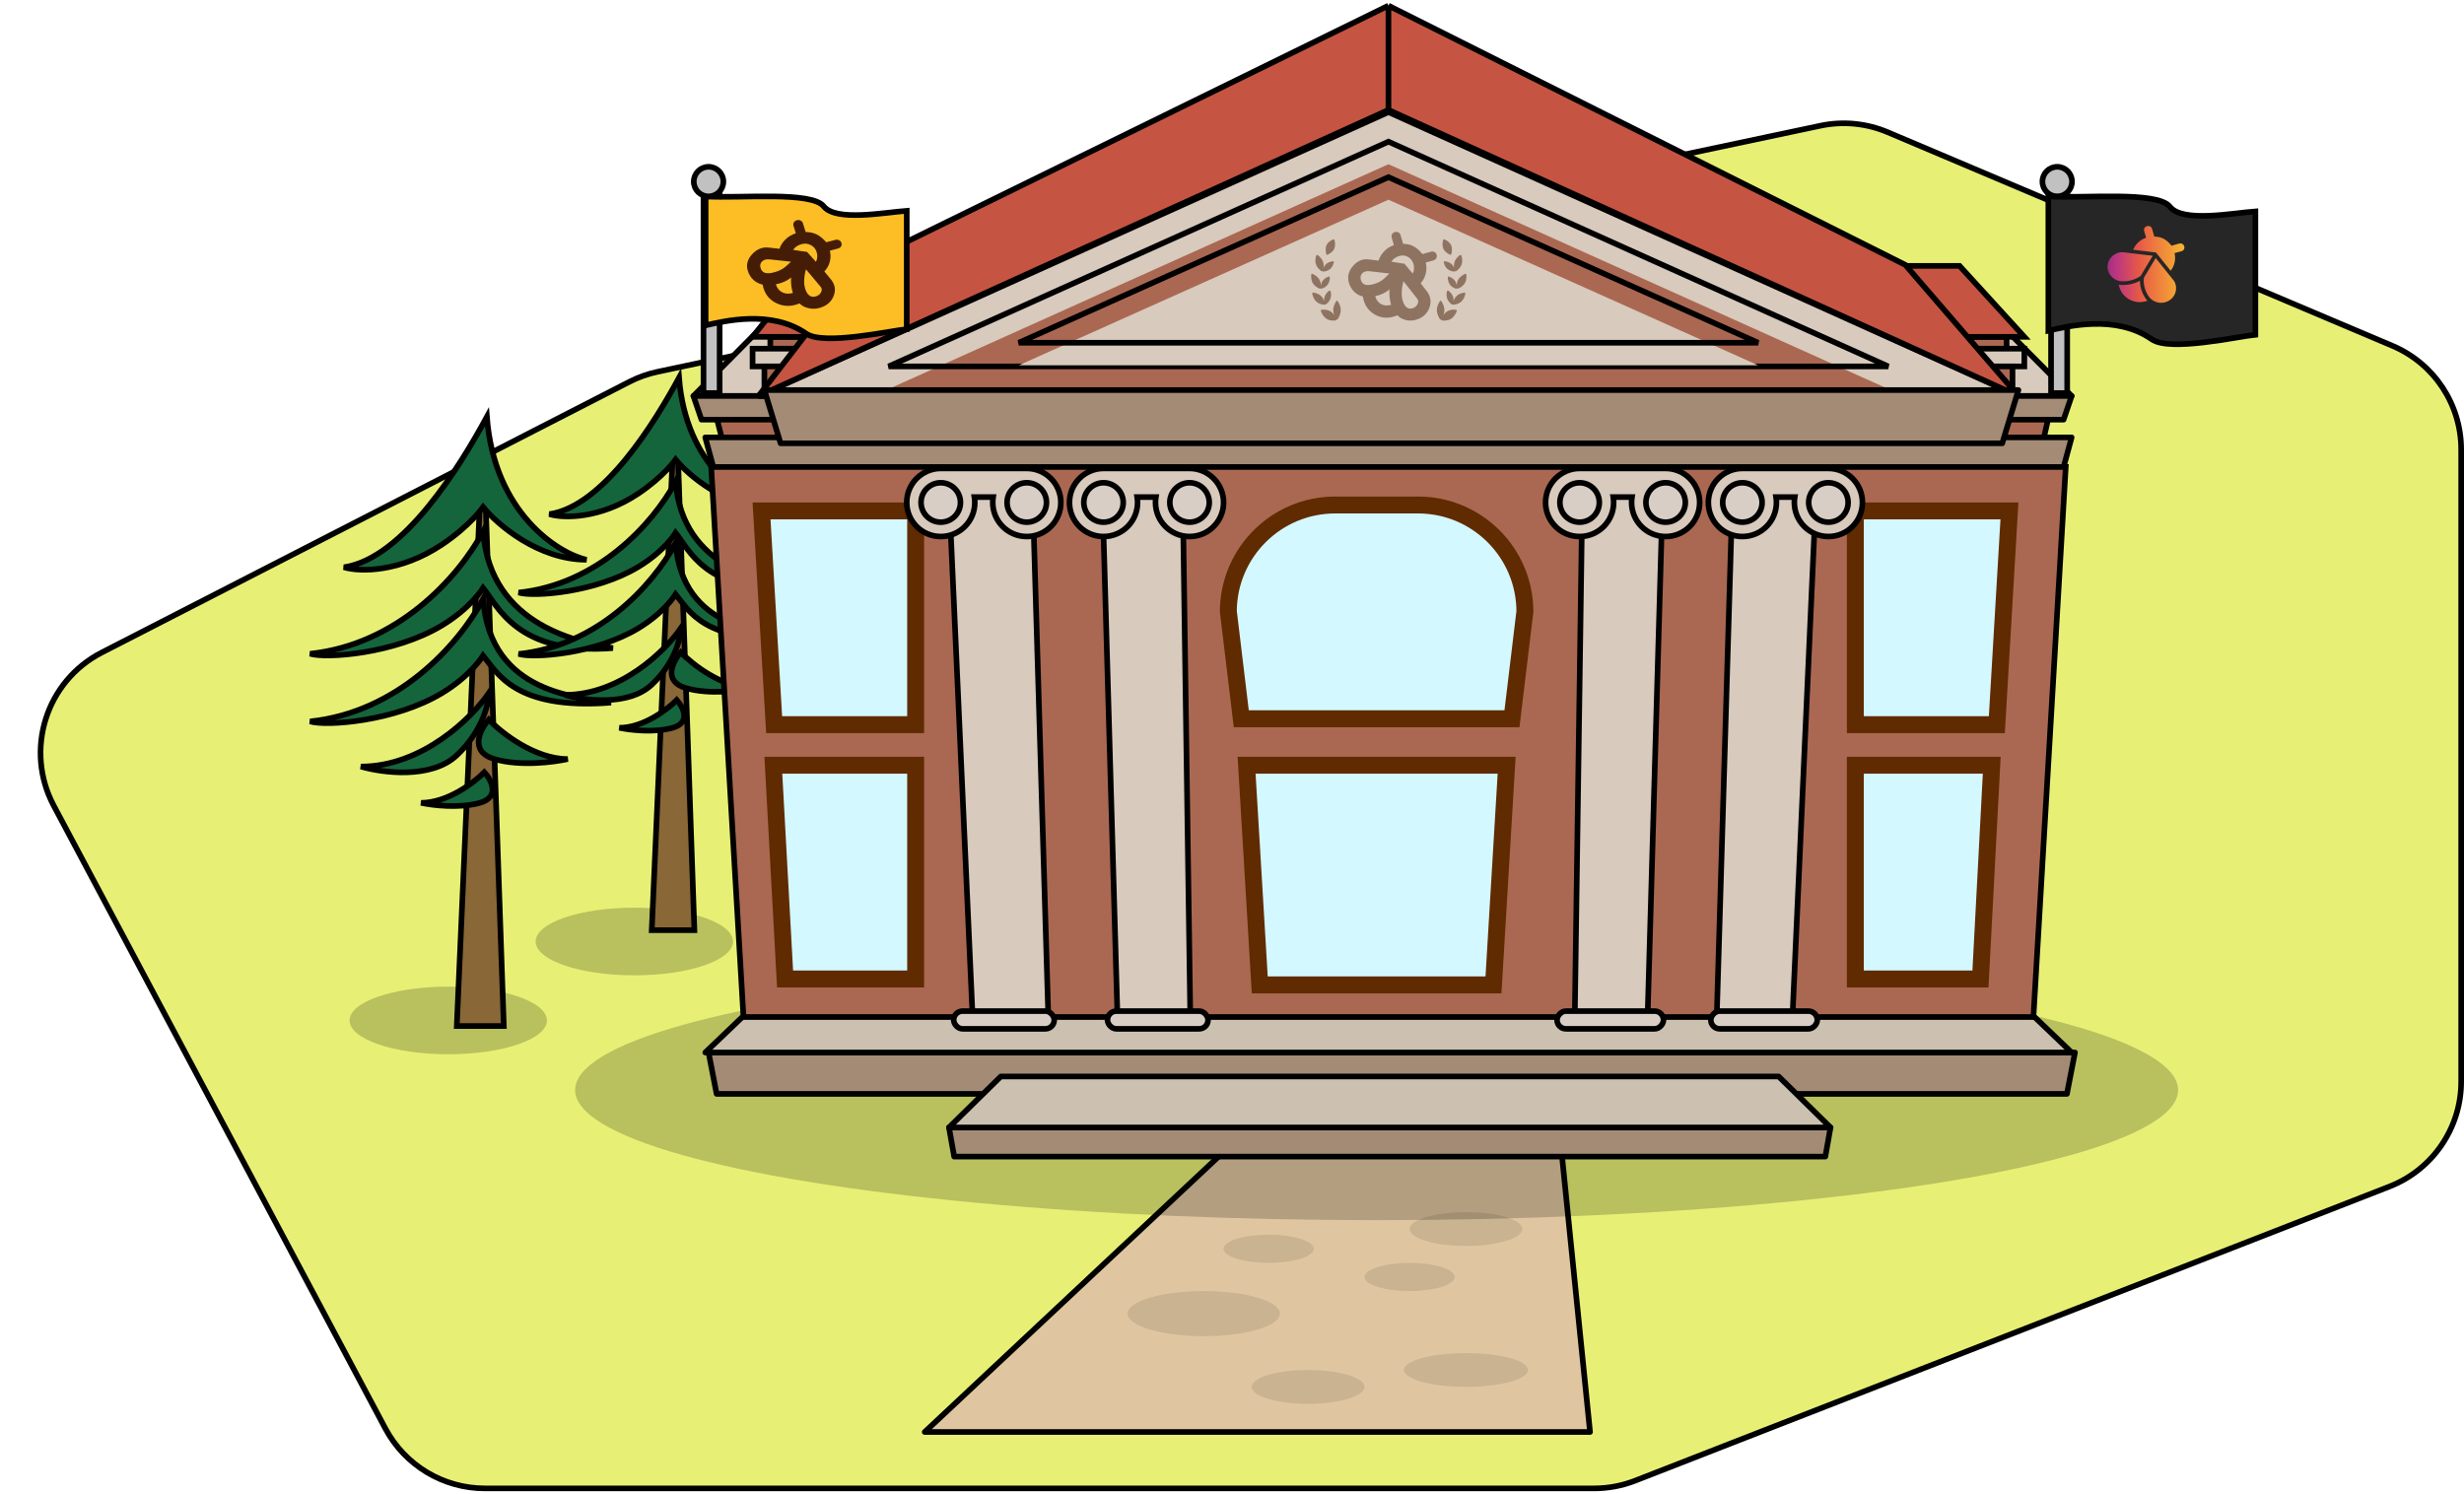 <svg width="437" height="265" viewBox="0 0 437 265" fill="none" xmlns="http://www.w3.org/2000/svg">
<g filter="url(#filter0_d_31513_10400)">
<path d="M68.356 243.399L9.541 132.923C4.295 123.068 8.132 110.827 18.064 105.73L111.623 57.72C113.201 56.91 114.879 56.314 116.614 55.947L322.851 12.301C326.854 11.454 331.02 11.855 334.788 13.45L424.296 51.334C431.694 54.466 436.5 61.719 436.5 69.753V181.833C436.5 190.074 431.445 197.471 423.767 200.466L290.005 252.633C287.689 253.536 285.224 254 282.738 254H86.01C78.619 254 71.83 249.923 68.356 243.399Z" fill="#E7F075"/>
<path d="M68.356 243.399L9.541 132.923C4.295 123.068 8.132 110.827 18.064 105.73L111.623 57.72C113.201 56.91 114.879 56.314 116.614 55.947L322.851 12.301C326.854 11.454 331.02 11.855 334.788 13.45L424.296 51.334C431.694 54.466 436.5 61.719 436.5 69.753V181.833C436.5 190.074 431.445 197.471 423.767 200.466L290.005 252.633C287.689 253.536 285.224 254 282.738 254H86.01C78.619 254 71.83 249.923 68.356 243.399Z" stroke="black" stroke-linecap="round"/>
</g>
<path d="M216.278 205L164 254H282L277.021 205H216.278Z" fill="#E0C6A0" stroke="black" stroke-linejoin="round"/>
<ellipse cx="250" cy="226.5" rx="8" ry="2.5" fill="black" fill-opacity="0.1"/>
<ellipse cx="225" cy="221.5" rx="8" ry="2.5" fill="black" fill-opacity="0.1"/>
<ellipse cx="232" cy="246" rx="10" ry="3" fill="black" fill-opacity="0.1"/>
<ellipse cx="260" cy="218" rx="10" ry="3" fill="black" fill-opacity="0.1"/>
<ellipse cx="213.5" cy="233" rx="13.5" ry="4" fill="black" fill-opacity="0.1"/>
<ellipse cx="260" cy="243" rx="11" ry="3" fill="black" fill-opacity="0.1"/>
<ellipse cx="79.5" cy="181" rx="17.5" ry="6" fill="black" fill-opacity="0.2"/>
<ellipse cx="112.5" cy="167" rx="17.5" ry="6" fill="black" fill-opacity="0.2"/>
<path d="M85.682 76.272L81.013 181.992H89.351L85.682 76.272Z" fill="#896736" stroke="black"/>
<path d="M78.345 96.616C71.064 101.47 63.894 101.507 61.003 100.618C71.654 99.059 81.771 82.373 86.35 73.938C87.665 91.013 99.007 98.172 104.025 99.284C95.487 99.284 88.239 93.058 85.683 89.946C85.683 89.946 83.348 93.281 78.345 96.616Z" fill="#14653C" stroke="black"/>
<path d="M78.345 110.956C70.008 115.959 57.89 116.848 55 115.959C70.341 114.362 81.103 102.717 85.682 94.281C86.998 111.357 103.358 113.958 108.694 114.958C91.685 116.292 88.239 107.399 85.682 104.286C85.682 104.286 83.501 107.863 78.345 110.956Z" fill="#14653C" stroke="black"/>
<path d="M78.345 122.961C70.008 127.963 57.89 128.853 55 127.963C70.341 126.366 81.103 114.722 85.682 106.286C86.998 123.361 103.024 123.628 108.36 124.628C91.352 125.962 88.239 119.403 85.682 116.291C85.682 116.291 83.501 119.867 78.345 122.961Z" fill="#14653C" stroke="black"/>
<path d="M64.004 135.97C74.943 135.97 83.681 127.299 86.683 122.964C86.683 124.854 85.549 129.701 81.013 133.969C76.478 138.238 67.784 137.082 64.004 135.97Z" fill="#14653C" stroke="black"/>
<path d="M100.69 134.636C94.82 134.636 88.906 129.967 86.683 127.633C85.127 129.411 83.148 133.302 87.683 134.636C92.219 135.97 98.244 135.192 100.69 134.636Z" fill="#14653C" stroke="black"/>
<path d="M74.676 142.403C79.383 142.403 84.124 138.782 85.907 136.971C87.155 138.351 88.742 141.368 85.105 142.403C81.468 143.438 76.637 142.834 74.676 142.403Z" fill="#14653C" stroke="black"/>
<path d="M119.825 69.117L115.591 164.992H123.152L119.825 69.117Z" fill="#896736" stroke="black"/>
<path d="M113.171 87.566C106.567 91.969 100.065 92.002 97.444 91.196C107.103 89.782 116.278 74.65 120.43 67C121.623 82.485 131.909 88.978 136.46 89.986C128.717 89.986 122.144 84.34 119.825 81.517C119.825 81.517 117.708 84.542 113.171 87.566Z" fill="#14653C" stroke="black"/>
<path d="M113.171 100.571C105.61 105.108 94.621 105.914 92 105.108C105.913 103.659 115.673 93.099 119.825 85.449C121.018 100.934 135.855 103.293 140.694 104.2C125.269 105.41 122.144 97.345 119.825 94.522C119.825 94.522 117.847 97.766 113.171 100.571Z" fill="#14653C" stroke="black"/>
<path d="M113.171 111.459C105.61 115.996 94.621 116.802 92 115.996C105.913 114.547 115.673 103.987 119.825 96.337C121.018 111.822 135.552 112.064 140.391 112.971C124.967 114.181 122.144 108.233 119.825 105.41C119.825 105.41 117.847 108.654 113.171 111.459Z" fill="#14653C" stroke="black"/>
<path d="M100.166 123.255C110.086 123.255 118.01 115.391 120.732 111.459C120.732 113.173 119.704 117.569 115.591 121.44C111.477 125.311 103.594 124.263 100.166 123.255Z" fill="#14653C" stroke="black"/>
<path d="M133.435 122.045C128.112 122.045 122.749 117.811 120.732 115.694C119.321 117.307 117.526 120.835 121.64 122.045C125.753 123.255 131.217 122.549 133.435 122.045Z" fill="#14653C" stroke="black"/>
<path d="M109.844 129.089C114.112 129.089 118.413 125.805 120.029 124.163C121.161 125.414 122.6 128.15 119.302 129.089C116.004 130.027 111.623 129.48 109.844 129.089Z" fill="#14653C" stroke="black"/>
<path d="M134.417 58.699H355.98L367.415 70.239H122.982L134.417 58.699Z" fill="#D8CABD" stroke="black" stroke-linejoin="round"/>
<ellipse cx="244.149" cy="193.344" rx="142.149" ry="23.08" fill="black" fill-opacity="0.2"/>
<path d="M127.093 194.029H366.577L368.003 186.686H125.667L127.093 194.029Z" fill="#A38B76" stroke="black" stroke-linejoin="round"/>
<path d="M169.226 205.151H323.73L324.649 199.983H168.306L169.226 205.151Z" fill="#A38B76" stroke="black" stroke-linejoin="round"/>
<path d="M168.306 199.982H324.649L315.453 190.938H177.503L168.306 199.982Z" fill="#CCC1B0" stroke="black" stroke-linejoin="round"/>
<path d="M125.08 186.685H367.415L353.16 173.047H139.335L125.08 186.685Z" fill="#CCC1B0" stroke="black" stroke-linejoin="round"/>
<rect x="136.619" y="59.748" width="219.256" height="2.098" fill="#AA6852" stroke="black"/>
<path d="M133.472 64.993H359.022V61.846H133.472V64.993Z" fill="#D8CABD" stroke="black"/>
<rect x="135.57" y="64.993" width="221.354" height="5.245" fill="#AA6852" stroke="black"/>
<path d="M124.411 74.435H365.986L367.415 70.239H122.982L124.411 74.435Z" fill="#A38B76" stroke="black" stroke-linejoin="round"/>
<path d="M127.178 74.435H363.219L362.503 77.582H127.991L127.178 74.435Z" fill="#AA6852" stroke="black"/>
<path d="M126.505 82.828H365.99L367.415 77.582H125.08L126.505 82.828Z" fill="#A38B76" stroke="black" stroke-linejoin="round"/>
<path d="M126.129 82.828H366.366L360.635 180.391H131.859L126.129 82.828Z" fill="#AA6852" stroke="black"/>
<path d="M220.146 127.487L217.849 108.441C217.896 98.012 226.365 89.573 236.806 89.573H251.493C261.933 89.573 270.402 98.012 270.449 108.441L268.152 127.487H244.149H220.146Z" fill="#D3F8FF" stroke="#602B00" stroke-width="3"/>
<path d="M138.191 154.606L137.155 135.731H162.396L162.395 154.688L162.395 173.645H139.235L138.191 154.606Z" fill="#D3F8FF" stroke="#602B00" stroke-width="3"/>
<path d="M136.175 109.49L135.063 90.622H162.395L162.395 109.578L162.395 128.535H137.297L136.175 109.49Z" fill="#D3F8FF" stroke="#602B00" stroke-width="3"/>
<path d="M222.25 155.123L221.088 135.731H267.209L266.047 155.123L264.874 174.694H244.149H223.423L222.25 155.123Z" fill="#D3F8FF" stroke="#602B00" stroke-width="3"/>
<path d="M143.527 47.159H347.531L359.022 59.748H133.472L143.527 47.159Z" fill="#C55542" stroke="black"/>
<path d="M246.247 19.883L357.973 70.239H134.521L246.247 19.883Z" fill="#D8CABD" stroke="black"/>
<path d="M246.247 19.499L357.973 70.239L337.92 46.983L246.247 1L152.426 46.983L134.521 70.239L246.247 19.499Z" fill="#C55542"/>
<path d="M246.247 19.499L357.973 70.239L337.92 46.983L246.247 1M246.247 19.499L134.521 70.239L152.426 46.983L246.247 1M246.247 19.499V1" stroke="black"/>
<g filter="url(#filter1_i_31513_10400)">
<path d="M246.247 25.129L334.894 64.994H157.601L246.247 25.129Z" fill="#AA6852"/>
</g>
<path d="M246.247 25.129L334.894 64.994H157.601L246.247 25.129Z" stroke="black"/>
<g filter="url(#filter2_i_31513_10400)">
<path d="M246.247 31.423L311.814 60.797H180.68L246.247 31.423Z" fill="#D8CABD"/>
</g>
<path d="M246.247 31.423L311.814 60.797H180.68L246.247 31.423Z" stroke="black"/>
<path d="M135.57 69.189H357.973L355.104 78.631H138.44L135.57 69.189Z" fill="#A38B76" stroke="black" stroke-linejoin="round"/>
<path d="M168.091 82.828H182.99L185.926 180.391H172.495L168.091 82.828Z" fill="#D8CABD" stroke="black"/>
<path d="M195.367 82.828H209.692L211.103 180.391H198.19L195.367 82.828Z" fill="#D8CABD" stroke="black"/>
<rect x="169.141" y="179.342" width="17.834" height="3.147" rx="1.574" fill="#D9CEC6" stroke="black"/>
<rect x="196.417" y="179.342" width="17.834" height="3.147" rx="1.574" fill="#D9CEC6" stroke="black"/>
<path d="M352.247 154.609L353.244 135.731H329.05L329.05 154.688L329.05 173.645H351.241L352.247 154.609Z" fill="#D3F8FF" stroke="#602B00" stroke-width="3"/>
<path d="M355.271 109.49L356.383 90.622H329.051L329.051 109.578L329.051 128.535H354.149L355.271 109.49Z" fill="#D3F8FF" stroke="#602B00" stroke-width="3"/>
<path d="M322.305 82.828H307.407L304.471 180.391H317.901L322.305 82.828Z" fill="#D8CABD" stroke="black"/>
<path d="M295.029 82.828H280.705L279.293 180.391H292.206L295.029 82.828Z" fill="#D8CABD" stroke="black"/>
<rect width="18.883" height="3.147" rx="1.574" transform="matrix(-1 0 0 1 322.305 179.342)" fill="#D9CEC6" stroke="black"/>
<rect width="18.883" height="3.147" rx="1.574" transform="matrix(-1 0 0 1 295.029 179.342)" fill="#D9CEC6" stroke="black"/>
<path fill-rule="evenodd" clip-rule="evenodd" d="M172.888 89.128C172.888 92.463 170.185 95.166 166.85 95.166C163.515 95.166 160.811 92.463 160.811 89.128C160.811 85.793 163.515 83.089 166.85 83.089L166.871 83.089H182.105C182.105 83.089 182.105 83.089 182.106 83.089C185.44 83.09 188.143 85.793 188.143 89.128C188.143 92.463 185.439 95.166 182.105 95.166C178.77 95.166 176.066 92.463 176.066 89.128C176.066 88.803 176.092 88.485 176.141 88.174H172.813C172.862 88.485 172.888 88.803 172.888 89.128Z" fill="#D8CABD"/>
<path d="M166.85 83.089L166.851 82.589H166.85V83.089ZM166.871 83.089L166.871 83.589H166.871V83.089ZM182.106 83.089L182.106 82.589L182.106 83.089ZM176.141 88.174L176.635 88.253L176.727 87.674H176.141V88.174ZM172.813 88.174V87.674H172.228L172.319 88.253L172.813 88.174ZM166.85 95.666C170.461 95.666 173.388 92.739 173.388 89.128H172.388C172.388 92.186 169.908 94.666 166.85 94.666V95.666ZM160.311 89.128C160.311 92.739 163.239 95.666 166.85 95.666V94.666C163.791 94.666 161.311 92.186 161.311 89.128H160.311ZM166.85 82.589C163.239 82.589 160.311 85.517 160.311 89.128H161.311C161.311 86.069 163.791 83.589 166.85 83.589V82.589ZM166.872 82.589L166.851 82.589L166.849 83.589L166.871 83.589L166.872 82.589ZM182.105 82.589H166.871V83.589H182.105V82.589ZM182.105 83.589C182.105 83.589 182.105 83.589 182.106 83.589L182.106 82.589C182.105 82.589 182.105 82.589 182.105 82.589V83.589ZM182.106 83.589C185.164 83.59 187.643 86.069 187.643 89.128H188.643C188.643 85.517 185.716 82.59 182.106 82.589L182.106 83.589ZM187.643 89.128C187.643 92.186 185.163 94.666 182.105 94.666V95.666C185.716 95.666 188.643 92.739 188.643 89.128H187.643ZM182.105 94.666C179.046 94.666 176.566 92.186 176.566 89.128H175.566C175.566 92.739 178.494 95.666 182.105 95.666V94.666ZM176.566 89.128C176.566 88.83 176.59 88.537 176.635 88.253L175.647 88.096C175.594 88.432 175.566 88.777 175.566 89.128H176.566ZM172.813 88.674H176.141V87.674H172.813V88.674ZM173.388 89.128C173.388 88.777 173.36 88.432 173.307 88.096L172.319 88.253C172.365 88.537 172.388 88.83 172.388 89.128H173.388Z" fill="black"/>
<circle cx="182.102" cy="89.124" r="3.496" fill="#D9CEC6" stroke="black"/>
<circle cx="166.846" cy="89.124" r="3.496" fill="#D9CEC6" stroke="black"/>
<path fill-rule="evenodd" clip-rule="evenodd" d="M286.188 89.128C286.188 92.463 283.485 95.166 280.15 95.166C276.815 95.166 274.111 92.463 274.111 89.128C274.111 85.793 276.815 83.089 280.15 83.089L280.171 83.089H295.404C295.404 83.089 295.405 83.089 295.405 83.089C298.74 83.09 301.442 85.793 301.442 89.128C301.442 92.463 298.739 95.166 295.404 95.166C292.069 95.166 289.366 92.463 289.366 89.128C289.366 88.803 289.391 88.485 289.441 88.174H286.113C286.162 88.485 286.188 88.803 286.188 89.128Z" fill="#D8CABD"/>
<path d="M280.15 83.089L280.151 82.589H280.15V83.089ZM280.171 83.089L280.17 83.589H280.171V83.089ZM295.405 83.089L295.405 82.589L295.405 83.089ZM289.441 88.174L289.934 88.253L290.026 87.674H289.441V88.174ZM286.113 88.174V87.674H285.528L285.619 88.253L286.113 88.174ZM280.15 95.666C283.761 95.666 286.688 92.739 286.688 89.128H285.688C285.688 92.186 283.208 94.666 280.15 94.666V95.666ZM273.611 89.128C273.611 92.739 276.539 95.666 280.15 95.666V94.666C277.091 94.666 274.611 92.186 274.611 89.128H273.611ZM280.15 82.589C276.539 82.589 273.611 85.517 273.611 89.128H274.611C274.611 86.069 277.091 83.589 280.15 83.589V82.589ZM280.172 82.589L280.151 82.589L280.149 83.589L280.17 83.589L280.172 82.589ZM295.404 82.589H280.171V83.589H295.404V82.589ZM295.404 83.589C295.405 83.589 295.405 83.589 295.405 83.589L295.405 82.589C295.405 82.589 295.404 82.589 295.404 82.589V83.589ZM295.405 83.589C298.463 83.59 300.942 86.069 300.942 89.128H301.942C301.942 85.517 299.016 82.59 295.405 82.589L295.405 83.589ZM300.942 89.128C300.942 92.186 298.463 94.666 295.404 94.666V95.666C299.015 95.666 301.942 92.739 301.942 89.128H300.942ZM295.404 94.666C292.345 94.666 289.866 92.186 289.866 89.128H288.866C288.866 92.739 291.793 95.666 295.404 95.666V94.666ZM289.866 89.128C289.866 88.83 289.889 88.537 289.934 88.253L288.947 88.096C288.893 88.432 288.866 88.777 288.866 89.128H289.866ZM286.113 88.674H289.441V87.674H286.113V88.674ZM286.688 89.128C286.688 88.777 286.66 88.432 286.607 88.096L285.619 88.253C285.664 88.537 285.688 88.83 285.688 89.128H286.688Z" fill="black"/>
<circle cx="295.404" cy="89.124" r="3.496" fill="#D9CEC6" stroke="black"/>
<circle cx="280.15" cy="89.124" r="3.496" fill="#D9CEC6" stroke="black"/>
<path fill-rule="evenodd" clip-rule="evenodd" d="M201.752 89.128C201.752 92.463 199.049 95.166 195.714 95.166C192.379 95.166 189.675 92.463 189.675 89.128C189.675 85.793 192.379 83.089 195.714 83.089L195.735 83.089H210.968C210.968 83.089 210.968 83.089 210.968 83.089C214.303 83.089 217.007 85.793 217.007 89.128C217.007 92.463 214.303 95.166 210.968 95.166C207.633 95.166 204.93 92.463 204.93 89.128C204.93 88.803 204.956 88.485 205.005 88.174H201.677C201.726 88.485 201.752 88.803 201.752 89.128Z" fill="#D8CABD"/>
<path d="M195.714 83.089L195.715 82.589H195.714V83.089ZM195.735 83.089L195.735 83.589H195.735V83.089ZM210.968 83.089V83.589H210.968L210.968 83.089ZM205.005 88.174L205.499 88.253L205.59 87.674H205.005V88.174ZM201.677 88.174V87.674H201.092L201.183 88.253L201.677 88.174ZM195.714 95.666C199.325 95.666 202.252 92.739 202.252 89.128H201.252C201.252 92.186 198.772 94.666 195.714 94.666V95.666ZM189.175 89.128C189.175 92.739 192.103 95.666 195.714 95.666V94.666C192.655 94.666 190.175 92.186 190.175 89.128H189.175ZM195.714 82.589C192.103 82.589 189.175 85.517 189.175 89.128H190.175C190.175 86.069 192.655 83.589 195.714 83.589V82.589ZM195.736 82.589L195.715 82.589L195.713 83.589L195.735 83.589L195.736 82.589ZM210.968 82.589H195.735V83.589H210.968V82.589ZM210.968 83.589C210.968 83.589 210.968 83.589 210.968 83.589V82.589C210.968 82.589 210.968 82.589 210.968 82.589L210.968 83.589ZM210.968 83.589C214.027 83.589 216.507 86.069 216.507 89.128H217.507C217.507 85.517 214.579 82.589 210.968 82.589V83.589ZM216.507 89.128C216.507 92.186 214.027 94.666 210.968 94.666V95.666C214.579 95.666 217.507 92.739 217.507 89.128H216.507ZM210.968 94.666C207.91 94.666 205.43 92.186 205.43 89.128H204.43C204.43 92.739 207.357 95.666 210.968 95.666V94.666ZM205.43 89.128C205.43 88.83 205.453 88.537 205.499 88.253L204.511 88.096C204.458 88.432 204.43 88.777 204.43 89.128H205.43ZM201.677 88.674H205.005V87.674H201.677V88.674ZM202.252 89.128C202.252 88.777 202.224 88.432 202.171 88.096L201.183 88.253C201.229 88.537 201.252 88.83 201.252 89.128H202.252Z" fill="black"/>
<circle cx="210.969" cy="89.124" r="3.496" fill="#D9CEC6" stroke="black"/>
<circle cx="195.713" cy="89.124" r="3.496" fill="#D9CEC6" stroke="black"/>
<path fill-rule="evenodd" clip-rule="evenodd" d="M315.058 89.128C315.058 92.463 312.354 95.166 309.019 95.166C305.685 95.166 302.981 92.463 302.981 89.128C302.981 85.793 305.685 83.089 309.019 83.089L309.041 83.089H324.274C324.274 83.089 324.274 83.089 324.275 83.089C327.609 83.09 330.312 85.793 330.312 89.128C330.312 92.463 327.608 95.166 324.274 95.166C320.939 95.166 318.235 92.463 318.235 89.128C318.235 88.803 318.261 88.485 318.31 88.174H314.983C315.032 88.485 315.058 88.803 315.058 89.128Z" fill="#D8CABD"/>
<path d="M309.019 83.089L309.02 82.589H309.019V83.089ZM309.041 83.089L309.04 83.589H309.041V83.089ZM324.275 83.089L324.275 82.589L324.275 83.089ZM318.31 88.174L318.804 88.253L318.896 87.674H318.31V88.174ZM314.983 88.174V87.674H314.397L314.489 88.253L314.983 88.174ZM309.019 95.666C312.63 95.666 315.558 92.739 315.558 89.128H314.558C314.558 92.186 312.078 94.666 309.019 94.666V95.666ZM302.481 89.128C302.481 92.739 305.408 95.666 309.019 95.666V94.666C305.961 94.666 303.481 92.186 303.481 89.128H302.481ZM309.019 82.589C305.408 82.589 302.481 85.517 302.481 89.128H303.481C303.481 86.069 305.961 83.589 309.019 83.589V82.589ZM309.042 82.589L309.02 82.589L309.019 83.589L309.04 83.589L309.042 82.589ZM324.274 82.589H309.041V83.589H324.274V82.589ZM324.274 83.589C324.274 83.589 324.274 83.589 324.275 83.589L324.275 82.589C324.274 82.589 324.274 82.589 324.274 82.589V83.589ZM324.275 83.589C327.333 83.59 329.812 86.069 329.812 89.128H330.812C330.812 85.517 327.885 82.59 324.275 82.589L324.275 83.589ZM329.812 89.128C329.812 92.186 327.332 94.666 324.274 94.666V95.666C327.885 95.666 330.812 92.739 330.812 89.128H329.812ZM324.274 94.666C321.215 94.666 318.735 92.186 318.735 89.128H317.735C317.735 92.739 320.663 95.666 324.274 95.666V94.666ZM318.735 89.128C318.735 88.83 318.759 88.537 318.804 88.253L317.816 88.096C317.763 88.432 317.735 88.777 317.735 89.128H318.735ZM314.983 88.674H318.31V87.674H314.983V88.674ZM315.558 89.128C315.558 88.777 315.53 88.432 315.477 88.096L314.489 88.253C314.534 88.537 314.558 88.83 314.558 89.128H315.558Z" fill="black"/>
<circle cx="324.276" cy="89.124" r="3.496" fill="#D9CEC6" stroke="black"/>
<circle cx="309.021" cy="89.124" r="3.496" fill="#D9CEC6" stroke="black"/>
<path d="M253.048 51.654C253.748 52.567 253.895 53.559 253.489 54.63C253.082 55.701 252.276 56.404 251.069 56.738C250.492 56.898 249.904 56.904 249.303 56.757C248.703 56.61 248.211 56.331 247.828 55.921C246.436 56.528 245.128 56.498 243.905 55.832C242.682 55.166 241.946 54.084 241.699 52.585C241.091 52.44 240.573 52.154 240.147 51.729C239.721 51.303 239.413 50.766 239.225 50.117C238.922 49.076 239.163 48.101 239.947 47.193C240.732 46.284 241.642 45.889 242.678 46.008L244.497 46.223C244.693 45.597 245.031 45.038 245.512 44.545C245.992 44.053 246.559 43.697 247.214 43.479L246.827 42.148C246.762 41.926 246.783 41.722 246.89 41.536C246.996 41.35 247.163 41.225 247.39 41.163C247.618 41.1 247.827 41.12 248.017 41.224C248.208 41.328 248.336 41.491 248.4 41.713L248.847 43.248C249.549 43.257 250.167 43.404 250.704 43.688C251.24 43.973 251.761 44.433 252.267 45.067L253.788 44.646C254.015 44.583 254.224 44.603 254.415 44.707C254.606 44.811 254.733 44.974 254.798 45.196C254.862 45.418 254.841 45.622 254.735 45.808C254.629 45.994 254.462 46.119 254.234 46.182L252.871 46.559C253.024 47.217 253.021 47.873 252.861 48.526C252.702 49.178 252.4 49.75 251.957 50.242L253.048 51.654ZM246.722 54.07C246.588 53.609 246.498 53.15 246.45 52.694C246.402 52.237 246.397 51.782 246.435 51.328C246.088 51.627 245.693 51.88 245.252 52.085C244.811 52.29 244.359 52.438 243.894 52.53C244.088 53.196 244.437 53.666 244.942 53.941C245.447 54.216 246.041 54.259 246.722 54.07ZM243.561 50.41C244.12 50.255 244.595 50.05 244.983 49.795C245.372 49.539 245.848 49.113 246.411 48.514L242.891 48.106C242.324 48.042 241.893 48.166 241.597 48.478C241.3 48.791 241.219 49.178 241.353 49.638C241.482 50.082 241.725 50.365 242.082 50.487C242.438 50.61 242.931 50.584 243.561 50.41ZM250.474 54.691C250.911 54.57 251.222 54.322 251.406 53.949C251.59 53.575 251.565 53.245 251.331 52.96L248.902 49.871C248.729 50.509 248.63 51.126 248.605 51.723C248.58 52.32 248.632 52.84 248.761 53.284C248.925 53.847 249.151 54.25 249.439 54.493C249.727 54.736 250.072 54.802 250.474 54.691ZM250.553 48.529C250.678 48.31 250.752 48.045 250.775 47.734C250.798 47.424 250.765 47.115 250.676 46.808C250.517 46.262 250.199 45.852 249.723 45.578C249.246 45.304 248.737 45.242 248.195 45.392C247.881 45.48 247.598 45.613 247.348 45.793C247.098 45.973 246.904 46.183 246.766 46.424L249.08 46.779L250.553 48.529Z" fill="#451D07" fill-opacity="0.5"/>
<path d="M235.407 45.186C235.328 45.215 235.224 45.186 235.224 45.074C235.145 44.763 234.988 44.057 235.276 43.465C235.564 42.872 236.192 42.562 236.479 42.449C236.558 42.42 236.662 42.449 236.662 42.562C236.767 42.872 236.898 43.578 236.61 44.17C236.322 44.763 235.695 45.074 235.407 45.186ZM235.198 46.823C235.59 46.485 236.113 46.372 236.401 46.344C236.505 46.344 236.584 46.428 236.558 46.541C236.479 46.852 236.322 47.36 235.93 47.698C235.538 48.037 235.014 48.15 234.727 48.178C234.648 48.178 234.596 48.122 234.57 48.065C234.517 48.122 234.439 48.15 234.361 48.093C234.099 47.924 233.602 47.501 233.393 46.88C233.183 46.259 233.34 45.61 233.445 45.328C233.471 45.243 233.576 45.186 233.68 45.243C233.942 45.412 234.439 45.836 234.648 46.456C234.779 46.852 234.779 47.247 234.727 47.557C234.805 47.303 234.962 47.049 235.198 46.823ZM233.968 49.533C234.177 49.872 234.256 50.295 234.256 50.634C234.308 50.38 234.387 50.069 234.596 49.787C234.91 49.364 235.381 49.138 235.668 49.053C235.773 49.025 235.852 49.11 235.852 49.194C235.852 49.477 235.799 50.041 235.485 50.464C235.171 50.916 234.701 51.114 234.413 51.198C234.334 51.227 234.256 51.17 234.23 51.114C234.204 51.198 234.125 51.227 234.047 51.198C233.759 51.085 233.183 50.803 232.843 50.239C232.503 49.702 232.53 49.025 232.556 48.715C232.556 48.602 232.66 48.545 232.765 48.573C233.053 48.715 233.628 48.997 233.968 49.533ZM232.896 51.904C233.183 51.932 233.811 52.045 234.282 52.497C234.57 52.751 234.727 53.089 234.831 53.371C234.831 53.117 234.831 52.864 234.936 52.581C235.119 52.073 235.511 51.734 235.747 51.565C235.825 51.509 235.956 51.537 235.982 51.65C236.061 51.932 236.139 52.468 235.956 52.976C235.773 53.484 235.381 53.823 235.145 53.992C235.093 54.021 235.014 54.021 234.962 53.992C234.936 54.049 234.884 54.077 234.805 54.049C234.491 54.021 233.864 53.908 233.419 53.456C232.948 53.005 232.791 52.384 232.739 52.073C232.713 51.96 232.791 51.876 232.896 51.904ZM234.387 54.952C234.701 54.896 235.433 54.867 236.008 55.263C236.27 55.432 236.479 55.658 236.636 55.883C236.532 55.63 236.453 55.319 236.453 55.008C236.453 54.303 236.819 53.682 237.002 53.4C237.055 53.315 237.186 53.315 237.238 53.4C237.421 53.682 237.787 54.275 237.787 55.008C237.787 55.714 237.421 56.335 237.238 56.617C237.186 56.702 237.055 56.702 237.002 56.617L236.976 56.589C236.976 56.617 237.002 56.645 237.002 56.645C237.029 56.73 236.976 56.843 236.872 56.843C236.558 56.871 235.825 56.928 235.25 56.533C234.674 56.166 234.361 55.488 234.256 55.15C234.23 55.065 234.282 54.952 234.387 54.952Z" fill="#451D07" fill-opacity="0.5"/>
<path d="M257.214 45.186C257.293 45.215 257.397 45.186 257.397 45.074C257.476 44.763 257.633 44.057 257.345 43.465C257.057 42.872 256.43 42.562 256.142 42.449C256.063 42.42 255.959 42.449 255.959 42.562C255.854 42.872 255.723 43.578 256.011 44.17C256.299 44.763 256.927 45.074 257.214 45.186ZM257.424 46.823C257.031 46.485 256.508 46.372 256.22 46.344C256.116 46.344 256.037 46.428 256.063 46.541C256.142 46.852 256.299 47.36 256.691 47.698C257.084 48.037 257.607 48.15 257.894 48.178C257.973 48.178 258.025 48.122 258.051 48.065C258.104 48.122 258.182 48.15 258.261 48.093C258.522 47.924 259.019 47.501 259.228 46.88C259.438 46.259 259.281 45.61 259.176 45.328C259.15 45.243 259.045 45.186 258.941 45.243C258.679 45.412 258.182 45.836 257.973 46.456C257.842 46.852 257.842 47.247 257.894 47.557C257.816 47.303 257.659 47.049 257.424 46.823ZM258.653 49.533C258.444 49.872 258.365 50.295 258.365 50.634C258.313 50.38 258.235 50.069 258.025 49.787C257.711 49.364 257.241 49.138 256.953 49.053C256.848 49.025 256.77 49.11 256.77 49.194C256.77 49.477 256.822 50.041 257.136 50.464C257.45 50.916 257.921 51.114 258.208 51.198C258.287 51.227 258.365 51.17 258.391 51.114C258.418 51.198 258.496 51.227 258.575 51.198C258.862 51.085 259.438 50.803 259.778 50.239C260.118 49.702 260.092 49.025 260.065 48.715C260.065 48.602 259.961 48.545 259.856 48.573C259.569 48.715 258.993 48.997 258.653 49.533ZM259.725 51.904C259.438 51.932 258.81 52.045 258.339 52.497C258.051 52.751 257.894 53.089 257.79 53.371C257.79 53.117 257.79 52.864 257.685 52.581C257.502 52.073 257.11 51.734 256.874 51.565C256.796 51.509 256.665 51.537 256.639 51.65C256.56 51.932 256.482 52.468 256.665 52.976C256.848 53.484 257.241 53.823 257.476 53.992C257.528 54.021 257.607 54.021 257.659 53.992C257.685 54.049 257.738 54.077 257.816 54.049C258.13 54.021 258.758 53.908 259.202 53.456C259.673 53.005 259.83 52.384 259.882 52.073C259.909 51.96 259.83 51.876 259.725 51.904ZM258.235 54.952C257.921 54.896 257.188 54.867 256.613 55.263C256.351 55.432 256.142 55.658 255.985 55.883C256.09 55.63 256.168 55.319 256.168 55.008C256.168 54.303 255.802 53.682 255.619 53.4C255.566 53.315 255.436 53.315 255.383 53.4C255.2 53.682 254.834 54.275 254.834 55.008C254.834 55.714 255.2 56.335 255.383 56.617C255.436 56.702 255.566 56.702 255.619 56.617L255.645 56.589C255.645 56.617 255.619 56.645 255.619 56.645C255.593 56.73 255.645 56.843 255.75 56.843C256.063 56.871 256.796 56.928 257.371 56.533C257.947 56.166 258.261 55.488 258.365 55.15C258.391 55.065 258.339 54.952 258.235 54.952Z" fill="#451D07" fill-opacity="0.5"/>
<rect x="124.77" y="32.997" width="2.862" height="36.718" fill="#C1C1C1" stroke="black"/>
<path d="M146.098 36.605C143.923 33.873 131.305 35.219 125.143 34.84V57.704C128.261 57.008 136.717 54.847 142.977 59.177C146.098 61.336 157.984 58.645 160.812 58.392V37.392C156.897 37.676 148.273 39.338 146.098 36.605Z" fill="#FCBE24" stroke="black"/>
<rect x="363.763" y="32.996" width="2.862" height="36.718" fill="#C1C1C1" stroke="black"/>
<circle cx="364.856" cy="32.209" r="2.623" fill="#C1C1C1" stroke="black"/>
<path d="M384.854 36.678C382.615 33.832 369.626 35.234 363.283 34.839V58.656C366.492 57.931 375.197 55.68 381.641 60.191C384.854 62.44 397.09 59.636 400 59.373V37.497C395.97 37.794 387.093 39.524 384.854 36.678Z" fill="#262626" stroke="black"/>
<path d="M147.367 49.556C148.113 50.469 148.27 51.461 147.836 52.532C147.403 53.603 146.543 54.306 145.256 54.64C144.64 54.8 144.012 54.806 143.372 54.659C142.732 54.512 142.207 54.233 141.798 53.823C140.313 54.43 138.919 54.4 137.614 53.734C136.309 53.068 135.525 51.985 135.261 50.487C134.612 50.342 134.06 50.056 133.605 49.63C133.151 49.205 132.823 48.667 132.622 48.019C132.299 46.978 132.556 46.003 133.392 45.094C134.229 44.186 135.2 43.791 136.305 43.91L138.246 44.125C138.455 43.499 138.815 42.94 139.328 42.447C139.84 41.955 140.445 41.599 141.143 41.381L140.73 40.05C140.662 39.828 140.684 39.624 140.797 39.438C140.911 39.252 141.089 39.127 141.332 39.064C141.574 39.002 141.797 39.022 142 39.126C142.204 39.23 142.34 39.393 142.409 39.614L142.885 41.15C143.634 41.159 144.294 41.305 144.866 41.59C145.438 41.875 145.994 42.335 146.533 42.969L148.156 42.548C148.398 42.485 148.621 42.505 148.824 42.609C149.028 42.713 149.164 42.876 149.233 43.098C149.302 43.319 149.279 43.523 149.166 43.71C149.052 43.896 148.874 44.02 148.632 44.083L147.177 44.461C147.341 45.119 147.338 45.775 147.167 46.427C146.997 47.08 146.675 47.652 146.203 48.144L147.367 49.556ZM140.619 51.972C140.476 51.511 140.379 51.052 140.328 50.595C140.277 50.138 140.272 49.683 140.313 49.23C139.942 49.529 139.522 49.782 139.051 49.987C138.581 50.192 138.098 50.34 137.602 50.432C137.809 51.097 138.181 51.568 138.72 51.843C139.259 52.118 139.892 52.161 140.619 51.972ZM137.247 48.312C137.844 48.157 138.349 47.952 138.764 47.696C139.179 47.441 139.686 47.014 140.287 46.416L136.532 46.008C135.928 45.944 135.468 46.068 135.151 46.38C134.835 46.693 134.749 47.08 134.892 47.54C135.029 47.984 135.288 48.267 135.669 48.389C136.049 48.512 136.575 48.486 137.247 48.312ZM144.621 52.592C145.087 52.471 145.418 52.224 145.615 51.85C145.811 51.477 145.784 51.147 145.535 50.862L142.944 47.773C142.759 48.411 142.654 49.028 142.627 49.625C142.601 50.222 142.656 50.742 142.794 51.186C142.968 51.749 143.209 52.152 143.516 52.395C143.824 52.638 144.192 52.704 144.621 52.592ZM144.705 46.431C144.838 46.212 144.917 45.947 144.942 45.636C144.966 45.325 144.931 45.017 144.836 44.709C144.666 44.163 144.328 43.754 143.82 43.48C143.311 43.206 142.768 43.144 142.19 43.294C141.854 43.382 141.553 43.515 141.286 43.695C141.02 43.875 140.813 44.085 140.666 44.326L143.134 44.681L144.705 46.431Z" fill="#451D07"/>
<path d="M380.847 53.335C380.672 53.155 380.52 52.956 380.392 52.742C380.067 52.245 379.522 51.079 379.521 49.796C378.372 50.448 377.046 50.575 376.436 50.55C376.206 50.549 375.977 50.526 375.752 50.48C376.007 51.689 376.648 52.572 377.673 53.128C378.668 53.668 379.726 53.737 380.847 53.335ZM384.971 48.022C385.3 47.617 385.533 47.147 385.653 46.644C385.795 46.065 385.798 45.483 385.661 44.899L386.876 44.564C386.97 44.541 387.058 44.5 387.134 44.443C387.211 44.386 387.275 44.314 387.322 44.232C387.369 44.15 387.398 44.059 387.407 43.966C387.417 43.873 387.407 43.779 387.378 43.689C387.354 43.598 387.312 43.513 387.254 43.438C387.195 43.363 387.121 43.301 387.037 43.255C386.953 43.21 386.86 43.181 386.764 43.172C386.667 43.163 386.57 43.173 386.478 43.201L385.123 43.575C384.672 43.012 384.208 42.604 383.73 42.351C383.253 42.099 382.701 41.969 382.076 41.961L381.678 40.598C381.655 40.507 381.613 40.421 381.554 40.347C381.495 40.272 381.422 40.21 381.338 40.164C381.253 40.119 381.16 40.09 381.064 40.081C380.968 40.072 380.871 40.082 380.779 40.11C380.685 40.133 380.597 40.174 380.521 40.231C380.444 40.288 380.38 40.359 380.333 40.441C380.286 40.523 380.256 40.614 380.247 40.707C380.237 40.8 380.247 40.895 380.276 40.984L380.621 42.166C380.044 42.357 379.524 42.682 379.105 43.112C378.766 43.456 378.496 43.859 378.311 44.3L382.366 44.786L384.971 48.022ZM376.425 44.727C375.719 44.729 375.043 45.005 374.545 45.492C374.048 45.979 373.77 46.638 373.773 47.324C373.776 48.01 374.059 48.667 374.56 49.151C375.061 49.634 375.739 49.904 376.445 49.902H376.46C377.079 49.93 378.586 49.764 379.658 48.921L381.787 45.369L376.425 44.727ZM380.227 49.258L382.319 45.768L385.588 49.844C385.938 50.439 386.031 51.146 385.845 51.808C385.66 52.47 385.211 53.034 384.598 53.374C383.985 53.715 383.258 53.805 382.577 53.624C381.896 53.444 381.316 53.008 380.966 52.412L380.958 52.399C380.627 51.897 380.032 50.569 380.227 49.258Z" fill="url(#paint0_linear_31513_10400)"/>
<circle cx="125.668" cy="32.21" r="2.623" fill="#C1C1C1" stroke="black"/>
<defs>
<filter id="filter0_d_31513_10400" x="6.691" y="11.368" width="430.309" height="253.132" filterUnits="userSpaceOnUse" color-interpolation-filters="sRGB">
<feFlood flood-opacity="0" result="BackgroundImageFix"/>
<feColorMatrix in="SourceAlpha" type="matrix" values="0 0 0 0 0 0 0 0 0 0 0 0 0 0 0 0 0 0 127 0" result="hardAlpha"/>
<feOffset dy="10"/>
<feComposite in2="hardAlpha" operator="out"/>
<feColorMatrix type="matrix" values="0 0 0 0 0.322 0 0 0 0 0.239 0 0 0 0 0.216 0 0 0 1 0"/>
<feBlend mode="normal" in2="BackgroundImageFix" result="effect1_dropShadow_31513_10400"/>
<feBlend mode="normal" in="SourceGraphic" in2="effect1_dropShadow_31513_10400" result="shape"/>
</filter>
<filter id="filter1_i_31513_10400" x="157.396" y="24.581" width="177.703" height="40.913" filterUnits="userSpaceOnUse" color-interpolation-filters="sRGB">
<feFlood flood-opacity="0" result="BackgroundImageFix"/>
<feBlend mode="normal" in="SourceGraphic" in2="BackgroundImageFix" result="shape"/>
<feColorMatrix in="SourceAlpha" type="matrix" values="0 0 0 0 0 0 0 0 0 0 0 0 0 0 0 0 0 0 127 0" result="hardAlpha"/>
<feOffset dy="4"/>
<feComposite in2="hardAlpha" operator="arithmetic" k2="-1" k3="1"/>
<feColorMatrix type="matrix" values="0 0 0 0 0 0 0 0 0 0 0 0 0 0 0 0 0 0 0.25 0"/>
<feBlend mode="normal" in2="shape" result="effect1_innerShadow_31513_10400"/>
</filter>
<filter id="filter2_i_31513_10400" x="180.476" y="30.875" width="131.543" height="30.422" filterUnits="userSpaceOnUse" color-interpolation-filters="sRGB">
<feFlood flood-opacity="0" result="BackgroundImageFix"/>
<feBlend mode="normal" in="SourceGraphic" in2="BackgroundImageFix" result="shape"/>
<feColorMatrix in="SourceAlpha" type="matrix" values="0 0 0 0 0 0 0 0 0 0 0 0 0 0 0 0 0 0 127 0" result="hardAlpha"/>
<feOffset dy="4"/>
<feComposite in2="hardAlpha" operator="arithmetic" k2="-1" k3="1"/>
<feColorMatrix type="matrix" values="0 0 0 0 0 0 0 0 0 0 0 0 0 0 0 0 0 0 0.25 0"/>
<feBlend mode="normal" in2="shape" result="effect1_innerShadow_31513_10400"/>
</filter>
<linearGradient id="paint0_linear_31513_10400" x1="395.601" y1="46.994" x2="366.334" y2="47.404" gradientUnits="userSpaceOnUse">
<stop stop-color="#F8F29C"/>
<stop offset="0.165" stop-color="#F6DB2A"/>
<stop offset="0.333" stop-color="#F4A435"/>
<stop offset="0.55" stop-color="#E85A46"/>
<stop offset="0.699" stop-color="#B93483"/>
<stop offset="0.867" stop-color="#502B6E"/>
<stop offset="1" stop-color="#2A2136"/>
</linearGradient>
</defs>
</svg>
